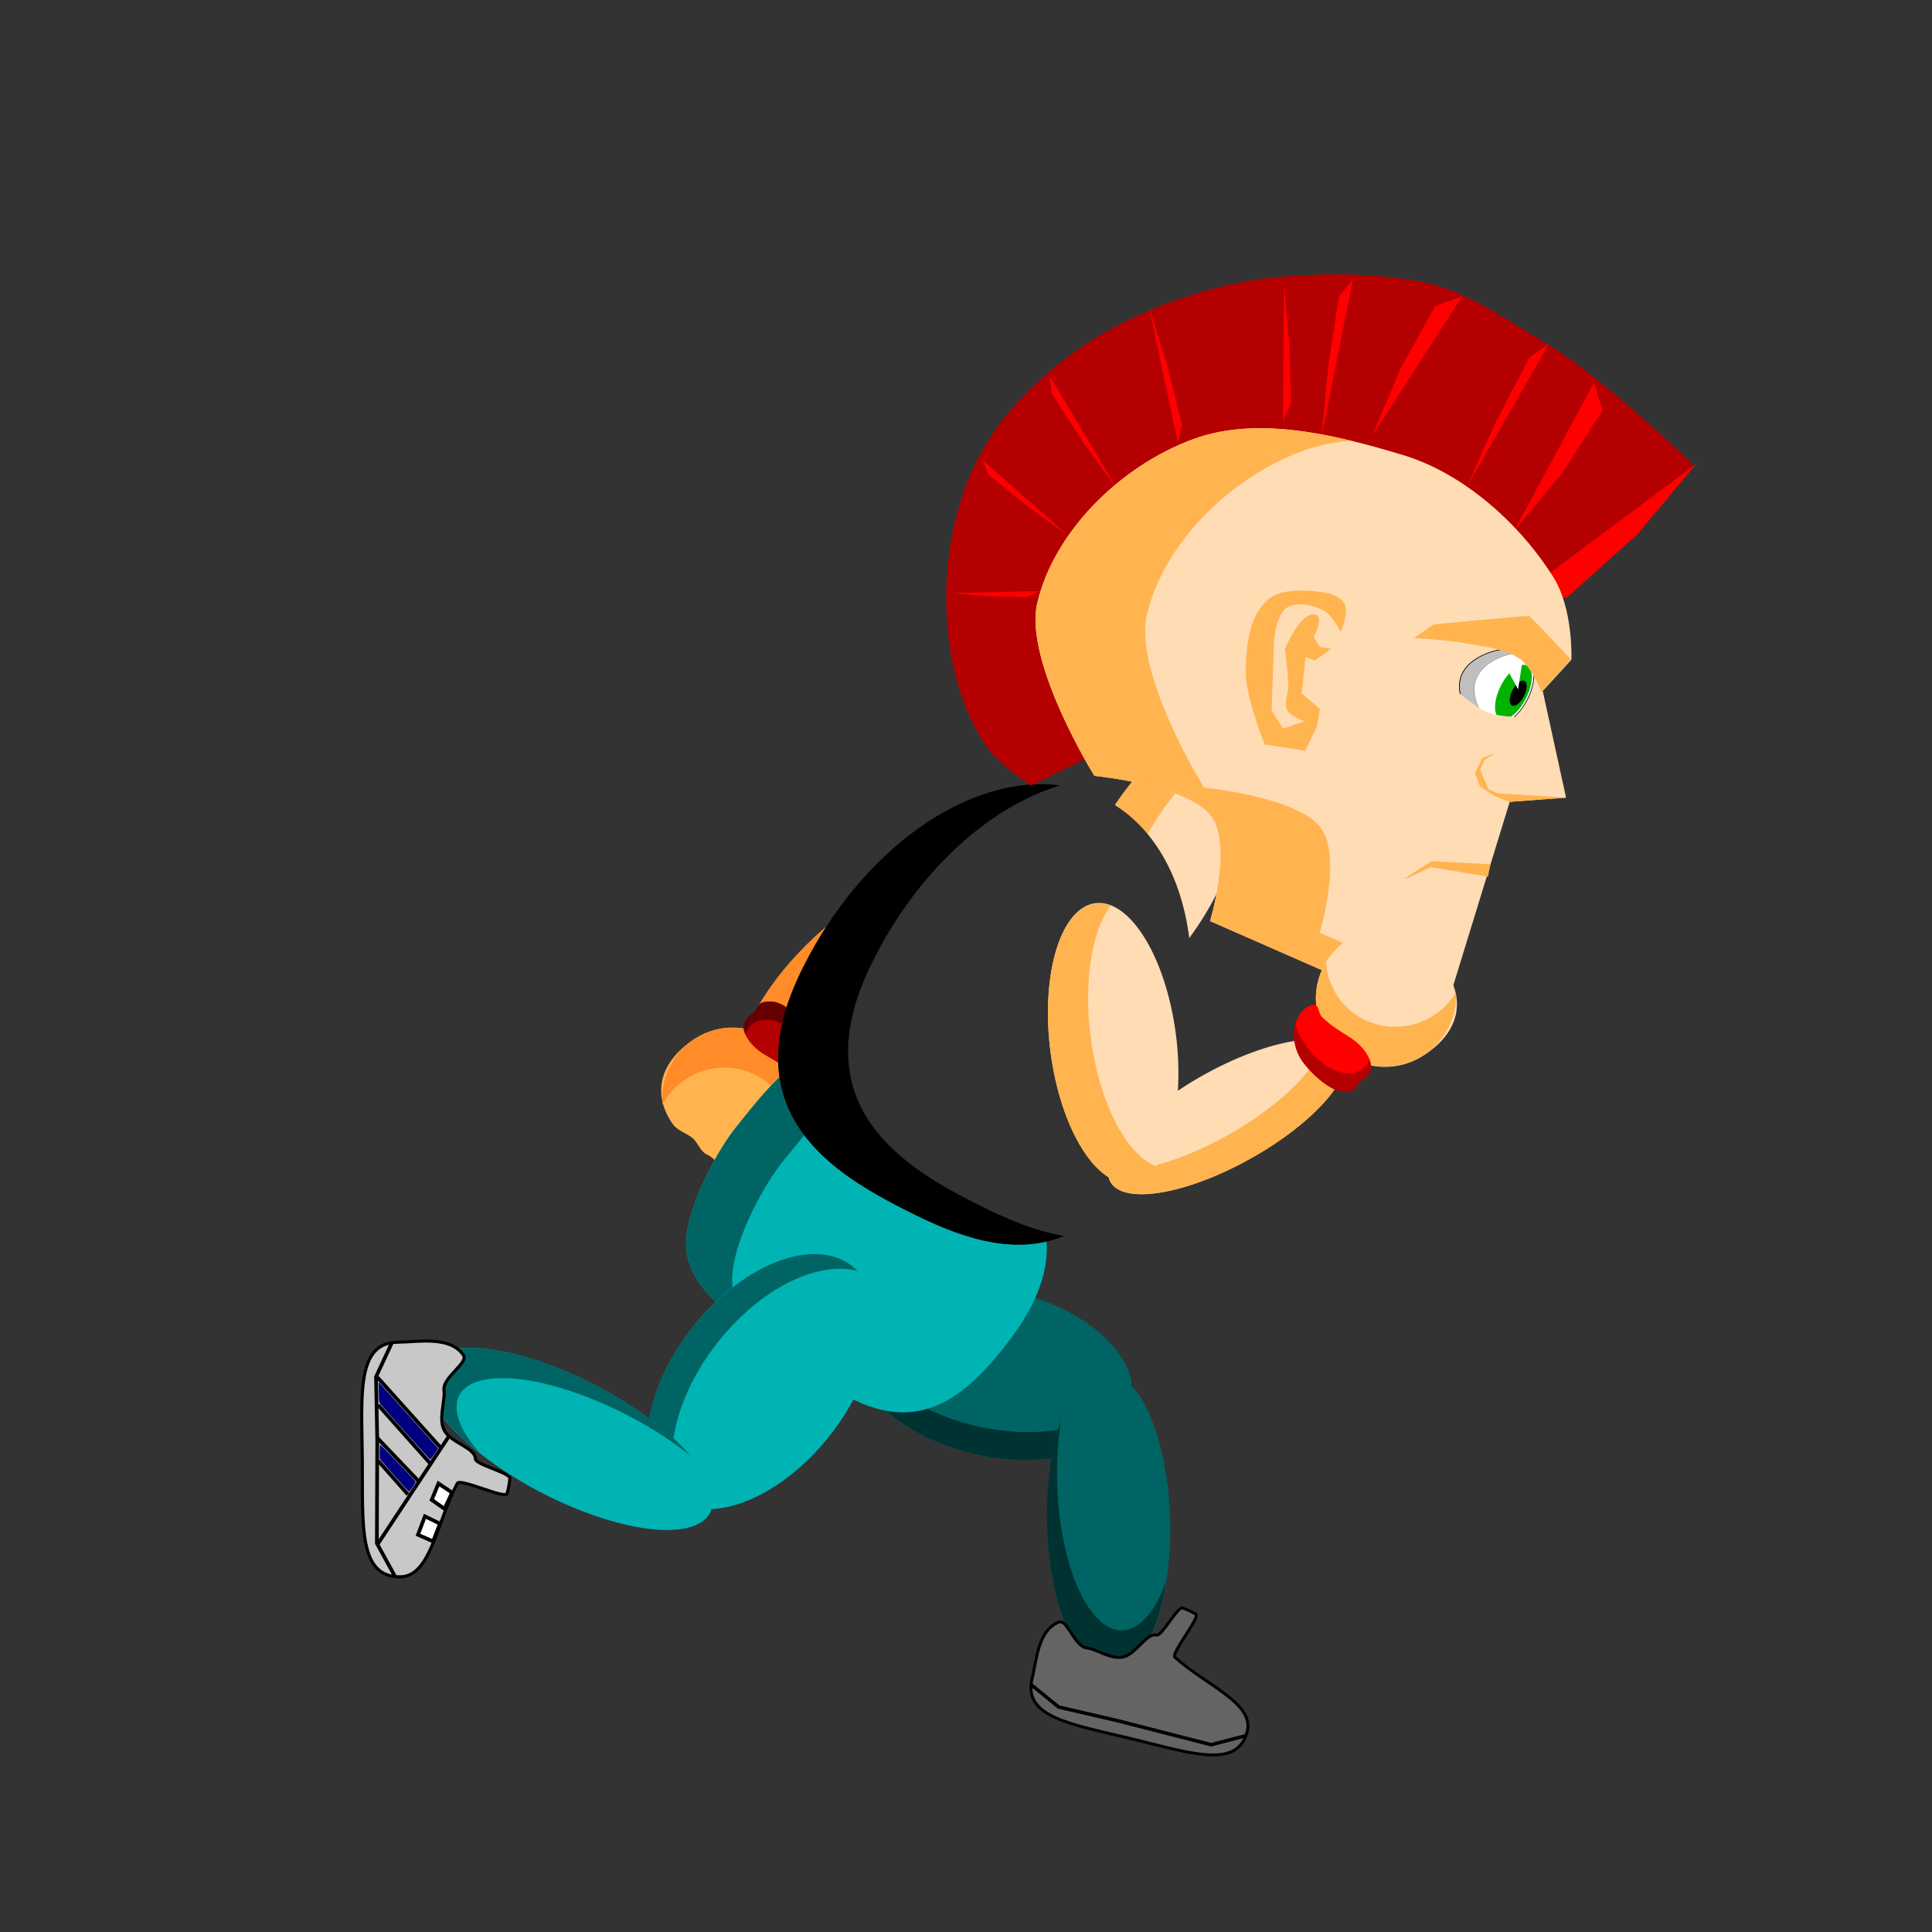 <?xml version="1.0" encoding="UTF-8" standalone="no"?>
<!-- Created with Inkscape (http://www.inkscape.org/) -->

<svg
   xmlns:dc="http://purl.org/dc/elements/1.1/"
   xmlns:cc="http://creativecommons.org/ns#"
   xmlns:rdf="http://www.w3.org/1999/02/22-rdf-syntax-ns#"
   xmlns:svg="http://www.w3.org/2000/svg"
   xmlns="http://www.w3.org/2000/svg"
   xmlns:sodipodi="http://sodipodi.sourceforge.net/DTD/sodipodi-0.dtd"
   xmlns:inkscape="http://www.inkscape.org/namespaces/inkscape"
   width="96"
   height="96"
   id="svg2985"
   version="1.1"
   inkscape:version="0.48.5 r10040"
   sodipodi:docname="run4.svg"
   inkscape:export-filename="C:\Users\Aezur\Pictures\My Game Art\Punk_Run\run2.png"
   inkscape:export-xdpi="90"
   inkscape:export-ydpi="90">
  <rect width="100%" height="100%" fill="#333333" stroke="none"/>
  <defs
     id="defs2987">
    <linearGradient
       id="linearGradient4111">
      <stop
         style="stop-color:#ffdcdc;stop-opacity:1;"
         offset="0"
         id="stop4113" />
      <stop
         style="stop-color:#ffb4b4;stop-opacity:1;"
         offset="1"
         id="stop4115" />
    </linearGradient>
    <linearGradient
       id="linearGradient3929">
      <stop
         style="stop-color:#00ff00;stop-opacity:1;"
         offset="0"
         id="stop3931" />
      <stop
         style="stop-color:#00a000;stop-opacity:1;"
         offset="1"
         id="stop3933" />
    </linearGradient>
    <linearGradient
       id="linearGradient3813">
      <stop
         style="stop-color:#ffc8c8;stop-opacity:1;"
         offset="0"
         id="stop3815" />
      <stop
         style="stop-color:#ffc896;stop-opacity:1;"
         offset="1"
         id="stop3817" />
    </linearGradient>
    <linearGradient
       id="linearGradient3803">
      <stop
         style="stop-color:#323232;stop-opacity:1;"
         offset="0"
         id="stop3805" />
      <stop
         style="stop-color:#dcdcdc;stop-opacity:1;"
         offset="1"
         id="stop3807" />
    </linearGradient>
    <linearGradient
       id="linearGradient3767">
      <stop
         style="stop-color:#ff9696;stop-opacity:1;"
         offset="0"
         id="stop3769" />
      <stop
         style="stop-color:#ffc896;stop-opacity:1;"
         offset="1"
         id="stop3771" />
    </linearGradient>
  </defs>
  <sodipodi:namedview
     id="base"
     pagecolor="#ffffff"
     bordercolor="#666666"
     borderopacity="1.0"
     inkscape:pageopacity="0.0"
     inkscape:pageshadow="2"
     inkscape:zoom="5.8920603"
     inkscape:cx="64.890325"
     inkscape:cy="40.616354"
     inkscape:current-layer="layer4"
     inkscape:document-units="px"
     showgrid="false"
     inkscape:window-width="1024"
     inkscape:window-height="716"
     inkscape:window-x="-8"
     inkscape:window-y="-8"
     inkscape:window-maximized="1" />
  <g
     inkscape:groupmode="layer"
     id="layer14"
     inkscape:label="L.L. Arm"
     transform="translate(0,-504)">
    <g
       style="display:inline"
       id="g4384-6"
       transform="matrix(0.146,0.08,-0.077,0.138,50.272,522.212)"
       inkscape:transform-center-x="2.1695731"
       inkscape:transform-center-y="2.9979242">
      <g
         transform="matrix(0.922,-0.054,-0.048,1.155,13.653,-36.547)"
         id="g4386-2">
        <path
           sodipodi:type="arc"
           style="fill:#ffb450;fill-opacity:1;fill-rule:nonzero;stroke:none"
           id="path4388-4"
           sodipodi:cx="96"
           sodipodi:cy="217.5"
           sodipodi:rx="8.909091"
           sodipodi:ry="20.879433"
           d="m 104.909,217.5 a 8.909,20.879 0 1 1 -17.818,0 8.909,20.879 0 1 1 17.818,0 z"
           transform="matrix(1.523,0.387,-0.377,1.486,-22.683,-156.207)" />
        <path
           style="fill:#ff8c28;fill-opacity:1;fill-rule:nonzero;stroke:none"
           d="m 49.342,173.23 c -7.494,-1.902 -17.094,10.442 -21.442,27.572 -4.348,17.13 -1.797,32.559 5.697,34.461 2.033,0.516 4.221,-0.009 6.417,-1.402 -5.064,-4.848 -6.35,-18.171 -2.657,-32.722 3.168,-12.482 9.126,-22.431 15.025,-26.17 -0.898,-0.859 -1.912,-1.453 -3.041,-1.739 z"
           id="path4390-5"
           inkscape:connector-curvature="0" />
      </g>
    </g>
  </g>
  <g
     inkscape:groupmode="layer"
     id="layer13"
     inkscape:label="L.U. Arm"
     transform="translate(0,-504)">
    <g
       style="display:inline"
       transform="matrix(-0.06,0.211,-0.197,-0.056,103.011,550.149)"
       id="g4367-4"
       inkscape:transform-center-x="4.1096323"
       inkscape:transform-center-y="-1.6825107">
      <g
         id="g4369-6"
         transform="matrix(0.91,0,0,0.944,3.026,9.749)">
        <g
           id="g3139">
          <g
             id="g3143"
             transform="translate(37.197,49.351)">
            <path
               transform="matrix(1.523,0.387,-0.377,1.486,-22.683,-156.207)"
               d="m 104.909,217.5 c 0,11.531 -3.989,20.879 -8.909,20.879 -4.92,0 -8.909,-9.348 -8.909,-20.879 0,-11.531 3.989,-20.879 8.909,-20.879 4.92,0 8.909,9.348 8.909,20.879 z"
               sodipodi:ry="20.879433"
               sodipodi:rx="8.909091"
               sodipodi:cy="217.5"
               sodipodi:cx="96"
               id="path4371-0"
               style="fill:#ffb450;fill-opacity:1;fill-rule:nonzero;stroke:none"
               sodipodi:type="arc" />
            <path
               inkscape:connector-curvature="0"
               id="path4373-3"
               d="m 49.342,173.23 c -7.494,-1.902 -17.094,10.442 -21.442,27.572 -4.348,17.13 -1.797,32.559 5.697,34.461 2.033,0.516 4.221,-0.009 6.417,-1.402 -5.064,-4.848 -6.35,-18.171 -2.657,-32.722 3.168,-12.482 9.126,-22.431 15.025,-26.17 -0.898,-0.859 -1.912,-1.453 -3.041,-1.739 z"
               style="fill:#ff8c28;fill-opacity:1;fill-rule:nonzero;stroke:none" />
          </g>
        </g>
      </g>
    </g>
  </g>
  <g
     inkscape:groupmode="layer"
     id="layer2"
     inkscape:label="Neck"
     transform="translate(0,-504)">
    <g
       style="display:inline"
       id="g4348"
       transform="matrix(0.248,-0.077,0.072,0.231,38.87,499.916)">
      <g
         transform="matrix(0.79,0.483,-0.437,0.82,70.895,21.107)"
         id="g4344"
         inkscape:transform-center-y="8.6010613"
         inkscape:transform-center-x="4.9063018">
        <path
           sodipodi:type="arc"
           style="fill:#ffdcb4;fill-opacity:1;fill-rule:nonzero;stroke:none"
           id="path4341"
           sodipodi:cx="96"
           sodipodi:cy="217.5"
           sodipodi:rx="8.909091"
           sodipodi:ry="20.879433"
           d="m 104.909,217.5 c 0,11.531 -3.989,20.879 -8.909,20.879 -4.92,0 -8.909,-9.348 -8.909,-20.879 0,-11.531 3.989,-20.879 8.909,-20.879 4.92,0 8.909,9.348 8.909,20.879 z"
           transform="matrix(1.523,0.387,-0.377,1.486,-22.683,-156.207)" />
        <path
           style="fill:#ffb450;fill-opacity:1;fill-rule:nonzero;stroke:none"
           d="m 49.342,173.23 c -7.494,-1.902 -17.094,10.442 -21.442,27.572 -4.348,17.13 -1.797,32.559 5.697,34.461 2.033,0.516 4.221,-0.009 6.417,-1.402 -5.064,-4.848 -6.35,-18.171 -2.657,-32.722 3.168,-12.482 9.126,-22.431 15.025,-26.17 -0.898,-0.859 -1.912,-1.453 -3.041,-1.739 z"
           id="path4337"
           inkscape:connector-curvature="0" />
      </g>
    </g>
  </g>
  <g
     inkscape:groupmode="layer"
     id="layer11"
     inkscape:label="L. Thigh"
     transform="translate(0,-504)">
    <g
       style="display:inline"
       id="g4497-1"
       transform="matrix(0.079,-0.142,0.142,0.079,-18.048,577.984)"
       inkscape:transform-center-x="-3.7609321"
       inkscape:transform-center-y="1.733419">
      <path
         transform="matrix(0.175,0.768,-1.135,0.118,613.044,144.632)"
         d="m 259.508,366.655 a 54.447,22.627 0 1 1 -108.894,0 54.447,22.627 0 1 1 108.894,0 z"
         sodipodi:ry="22.627417"
         sodipodi:rx="54.447224"
         sodipodi:cy="366.65475"
         sodipodi:cx="205.06096"
         id="path4471-2"
         style="fill:#006464;fill-opacity:1;fill-rule:evenodd;stroke:none"
         sodipodi:type="arc" />
      <path
         inkscape:connector-curvature="0"
         id="path4492-6"
         d="m 222.624,303.806 c -13.724,2.044 -20.642,21.69 -15.469,44.406 5.259,23.094 21.006,40.604 35.188,39.125 3.198,-0.334 6.041,-1.591 8.469,-3.625 -0.228,0.034 -0.456,0.07 -0.688,0.094 -14.181,1.479 -29.928,-16.031 -35.188,-39.125 -4.078,-17.908 -0.672,-33.902 7.688,-40.875 z"
         style="fill:#003232;fill-opacity:1;fill-rule:evenodd;stroke:none" />
    </g>
  </g>
  <g
     inkscape:groupmode="layer"
     id="layer12"
     inkscape:label="L. Calf"
     style="display:inline"
     transform="translate(0,-504)">
    <g
       style="display:inline"
       id="g4497-2-0"
       transform="matrix(-0.102,-0.237,-0.079,0.02,102.861,620.562)"
       inkscape:transform-center-y="5.074034"
       inkscape:transform-center-x="-0.45479369">
      <g
         id="g5243"
         transform="matrix(1.003,-1.68,0.088,0.851,-62.149,441.415)"
         inkscape:transform-center-x="27.204937"
         inkscape:transform-center-y="19.180234">
        <g
           inkscape:transform-center-x="-9"
           id="g5229">
          <path
             transform="matrix(0.175,0.768,-1.135,0.118,613.044,144.632)"
             d="m 259.508,366.655 a 54.447,22.627 0 1 1 -108.894,0 54.447,22.627 0 1 1 108.894,0 z"
             sodipodi:ry="22.627417"
             sodipodi:rx="54.447224"
             sodipodi:cy="366.65475"
             sodipodi:cx="205.06096"
             id="path4471-7-4"
             style="fill:#006464;fill-opacity:1;fill-rule:evenodd;stroke:none"
             sodipodi:type="arc" />
        </g>
        <path
           style="fill:#003232;fill-opacity:1;fill-rule:evenodd;stroke:none"
           d="m 222.624,303.806 c -13.724,2.044 -20.642,21.69 -15.469,44.406 5.259,23.094 21.006,40.604 35.188,39.125 3.198,-0.334 6.041,-1.591 8.469,-3.625 -0.228,0.034 -0.456,0.07 -0.688,0.094 -14.181,1.479 -29.928,-16.031 -35.188,-39.125 -4.078,-17.908 -0.672,-33.902 7.688,-40.875 z"
           id="path4492-7-9"
           inkscape:connector-curvature="0" />
      </g>
    </g>
  </g>
  <g
     inkscape:groupmode="layer"
     id="layer16"
     inkscape:label="L. Foot"
     transform="translate(0,-504)">
    <g
       style="display:inline"
       transform="matrix(0.171,-0.03,0.03,0.171,30.064,523.696)"
       id="g4541-2"
       inkscape:transform-center-y="1.5402242"
       inkscape:transform-center-x="-2.2303183">
      <g
         id="g5251"
         inkscape:transform-center-x="-4.6512467"
         inkscape:transform-center-y="19.419459"
         transform="matrix(0.916,0.4,-0.4,0.916,154.552,-2.155)">
        <g
           id="g5248">
          <path
             sodipodi:nodetypes="sssssssssss"
             inkscape:connector-curvature="0"
             id="path4502-4"
             d="m 127.994,391.903 c 0,11.377 -14.194,9.945 -31.703,9.945 -17.509,0 -31.703,1.432 -31.703,-9.945 0,-5.44 -1.67,-13.94 3.632,-17.622 2.11,-1.465 5.949,5.742 9.466,5.326 3.059,-0.362 8.004,1.818 11.159,-0.165 3.165,-1.989 4.54,-8.14 7.447,-8.14 1.573,0 3.87,-9.426 5.382,-9.282 1.4,0.133 2.764,0.405 4.086,0.797 1.604,0.476 -4.352,12.628 -2.878,13.424 10.608,5.729 25.113,7.4 25.113,15.66 z"
             style="fill:#646464;fill-opacity:1;fill-rule:evenodd;stroke:#000000;stroke-width:0.836px;stroke-linecap:butt;stroke-linejoin:miter;stroke-opacity:1" />
        </g>
        <path
           style="fill:none;stroke:#000000;stroke-width:0.995px;stroke-linecap:butt;stroke-linejoin:miter;stroke-opacity:1"
           d="m 64.612,393.525 9.278,4.419 17.33,-0.177 27.659,0.354 8.578,-4.596 -0.175,0.354"
           id="path4505-5"
           inkscape:connector-curvature="0" />
      </g>
    </g>
    <g
       style="display:inline"
       id="g4450-8"
       transform="matrix(-0.142,0.097,-0.097,-0.142,93.054,576.864)"
       inkscape:transform-center-x="2.6451236"
       inkscape:transform-center-y="2.2717549">
      <g
         transform="translate(17,-22.5)"
         id="g4407-8" />
      <g
         id="g3149"
         transform="translate(23.869,50.923)">
        <path
           transform="matrix(1.341,0,0,1.418,-45.887,-115.878)"
           style="fill:#ffb450;fill-opacity:1;fill-rule:evenodd;stroke:none;display:inline"
           d="m 188.318,241.443 c 0,7.713 -5.541,11.721 -13.84,11.721 -8.299,0 -15.026,-6.253 -15.026,-13.965 0,-7.713 6.727,-13.965 15.026,-13.965 2.733,0 7.095,0.07 9.202,1.653 1.63,1.224 1.171,3.754 2.224,5.338 0.852,1.282 0.162,3.142 0.605,4.507 0.578,1.782 1.808,2.894 1.808,4.711 z"
           id="path4397-1"
           inkscape:connector-curvature="0"
           sodipodi:nodetypes="ssssssss" />
        <path
           inkscape:connector-curvature="0"
           id="path4399-2"
           d="m 161.874,228.163 c -6.466,3.296 -10.906,9.942 -10.906,17.594 0,10.935 9.026,19.781 20.156,19.781 7.652,0 14.306,-4.172 17.719,-10.344 -2.766,1.403 -5.891,2.219 -9.219,2.219 -11.13,0 -20.156,-8.878 -20.156,-19.812 0,-3.417 0.855,-6.632 2.406,-9.438 z"
           style="fill:#ff8c28;fill-opacity:1;fill-rule:evenodd;stroke:none;display:inline"
           transform="translate(17,-22.5)" />
        <g
           id="g4446-1"
           transform="translate(-51.914,-21.445)">
          <path
             sodipodi:nodetypes="csssaaac"
             inkscape:connector-curvature="0"
             id="path4412-4"
             d="m 225.5,249.748 c 1.715,3.785 2.631,11.375 -3.375,11.375 -3.299,0 -3.118,2.602 -7.016,-0.154 C 211.911,258.708 210,250.452 210,246.998 c 0,-7.663 6.397,-13.369 11.375,-11.375 1.274,0.51 -0.181,2.771 0.096,4.115 0.725,3.523 2.545,6.734 4.029,10.01 z"
             style="fill:#b40000;fill-opacity:1;fill-rule:evenodd;stroke:none" />
          <path
             inkscape:connector-curvature="0"
             id="path4427-9"
             d="M 213.781,237.719 C 211.576,239.855 210,243.187 210,247 c 0,3.454 1.895,11.708 5.094,13.969 3.898,2.756 3.732,0.156 7.031,0.156 2.774,0 4.045,-1.634 4.469,-3.75 -1.145,0.787 -2.398,1.25 -3.719,1.25 -5.316,0 -9.625,-7.052 -9.625,-15.75 0,-1.808 0.189,-3.539 0.531,-5.156 z"
             style="fill:#640000;fill-opacity:1;fill-rule:evenodd;stroke:none" />
        </g>
      </g>
    </g>
  </g>
  <g
     inkscape:groupmode="layer"
     id="layer7"
     inkscape:label="Pelvis"
     style="display:inline"
     transform="translate(0,-504)">
    <g
       style="display:inline"
       id="g4467"
       transform="matrix(0.162,0.132,-0.16,0.196,79.44,488.215)"
       inkscape:transform-center-y="1.7987293"
       inkscape:transform-center-x="1.915874">
      <path
         sodipodi:nodetypes="ssssass"
         inkscape:connector-curvature="0"
         id="path4459"
         d="m 140.84,328.448 c 0,15.526 -5.528,26.539 -32.908,26.539 -16.051,0 -30.748,3.931 -39.809,-2.776 -6.395,-4.734 -9.767,-18.911 -9.767,-25.335 0,-6.112 -0.764,-17.674 5.038,-22.921 11.085,-10.026 27.936,-5.191 44.538,-5.191 27.38,0 32.908,14.159 32.908,29.684 z"
         style="fill:#00b4b4;fill-opacity:1;fill-rule:evenodd;stroke:none" />
      <path
         inkscape:connector-curvature="0"
         id="path4462"
         d="m 83.607,297.604 c -7.674,0.045 -14.676,1.331 -20.219,6.344 -5.802,5.247 -5.031,16.826 -5.031,22.938 0,6.424 3.386,20.578 9.781,25.312 6.325,4.682 15.42,4.199 25.781,3.469 -4.614,-0.32 -8.685,-1.359 -12,-3.812 -6.395,-4.734 -9.781,-18.92 -9.781,-25.344 0,-6.112 -0.739,-17.659 5.062,-22.906 3.706,-3.352 8.042,-5.047 12.812,-5.812 -2.173,-0.124 -4.32,-0.2 -6.406,-0.188 z"
         style="fill:#006464;fill-opacity:1;fill-rule:evenodd;stroke:none" />
    </g>
  </g>
  <g
     inkscape:groupmode="layer"
     id="layer3"
     inkscape:label="Torso"
     style="display:inline"
     transform="translate(0,-504)">
    <g
       style="display:inline"
       id="g4362"
       inkscape:transform-center-y="2.7427471"
       transform="matrix(0.161,0.128,-0.128,0.161,49.92,472.216)"
       inkscape:transform-center-x="2.358819">
      <g
         id="g3127"
         transform="matrix(0.976,-0.218,0.218,0.976,120.649,114.162)">
        <path
           style="fill:#323232;fill-opacity:1;fill-rule:evenodd;stroke:none"
           d="m 126.916,234.072 c 0,38.467 -26.019,40.932 -45.248,40.659 -19.229,-0.273 -48.797,-2.192 -48.797,-40.659 0,-38.467 21.053,-69.65 47.023,-69.65 25.97,0 47.023,31.183 47.023,69.65 z"
           id="path4354"
           inkscape:connector-curvature="0"
           sodipodi:nodetypes="szsss" />
        <path
           style="fill:#000000;fill-opacity:1;fill-rule:evenodd;stroke:none"
           d="m 69.527,166.137 c -20.972,7.004 -36.656,34.757 -36.656,67.938 0,38.467 29.583,40.383 48.813,40.656 12.139,0.172 26.985,-0.746 36.281,-11.125 -7.127,2.139 -14.887,2.379 -21.781,2.281 -19.229,-0.273 -48.813,-2.19 -48.813,-40.656 0,-24.931 8.863,-46.788 22.156,-59.094 z"
           id="path4357"
           inkscape:connector-curvature="0" />
      </g>
    </g>
  </g>
  <g
     inkscape:groupmode="layer"
     id="layer5"
     inkscape:label="R.L. Arm"
     transform="translate(0,-504)">
    <g
       style="display:inline"
       id="g4384"
       transform="matrix(-0.13,-0.135,0.128,-0.122,41.222,589.222)"
       inkscape:transform-center-x="-3.7788795"
       inkscape:transform-center-y="-2.3118752">
      <g
         transform="matrix(0.922,-0.054,-0.048,1.155,13.653,-36.547)"
         id="g4386">
        <path
           sodipodi:type="arc"
           style="fill:#ffdcb4;fill-opacity:1;fill-rule:nonzero;stroke:none"
           id="path4388"
           sodipodi:cx="96"
           sodipodi:cy="217.5"
           sodipodi:rx="8.909091"
           sodipodi:ry="20.879433"
           d="m 104.909,217.5 a 8.909,20.879 0 1 1 -17.818,0 8.909,20.879 0 1 1 17.818,0 z"
           transform="matrix(1.523,0.387,-0.377,1.486,-22.683,-156.207)" />
        <path
           style="fill:#ffb450;fill-opacity:1;fill-rule:nonzero;stroke:none"
           d="m 49.342,173.23 c -7.494,-1.902 -17.094,10.442 -21.442,27.572 -4.348,17.13 -1.797,32.559 5.697,34.461 2.033,0.516 4.221,-0.009 6.417,-1.402 -5.064,-4.848 -6.35,-18.171 -2.657,-32.722 3.168,-12.482 9.126,-22.431 15.025,-26.17 -0.898,-0.859 -1.912,-1.453 -3.041,-1.739 z"
           id="path4390"
           inkscape:connector-curvature="0" />
      </g>
    </g>
  </g>
  <g
     inkscape:groupmode="layer"
     id="layer8"
     inkscape:label="R. Thigh"
     transform="translate(0,-504)"
     style="display:inline">
    <g
       style="display:inline"
       id="g4497"
       transform="matrix(0.098,0.139,-0.139,0.098,63.023,506.437)"
       inkscape:transform-center-x="3.309422"
       inkscape:transform-center-y="3.6154641">
      <path
         transform="matrix(0.175,0.768,-1.135,0.118,613.044,144.632)"
         d="m 259.508,366.655 c 0,12.497 -24.377,22.627 -54.447,22.627 -30.07,0 -54.447,-10.131 -54.447,-22.627 0,-12.497 24.377,-22.627 54.447,-22.627 30.07,0 54.447,10.131 54.447,22.627 z"
         sodipodi:ry="22.627417"
         sodipodi:rx="54.447224"
         sodipodi:cy="366.65475"
         sodipodi:cx="205.06096"
         id="path4471"
         style="fill:#00b4b4;fill-opacity:1;fill-rule:evenodd;stroke:none"
         sodipodi:type="arc" />
      <path
         inkscape:connector-curvature="0"
         id="path4492"
         d="m 222.624,303.806 c -13.724,2.044 -20.642,21.69 -15.469,44.406 5.259,23.094 21.006,40.604 35.188,39.125 3.198,-0.334 6.041,-1.591 8.469,-3.625 -0.228,0.034 -0.456,0.07 -0.688,0.094 -14.181,1.479 -29.928,-16.031 -35.188,-39.125 -4.078,-17.908 -0.672,-33.902 7.688,-40.875 z"
         style="fill:#006464;fill-opacity:1;fill-rule:evenodd;stroke:none" />
    </g>
  </g>
  <g
     inkscape:groupmode="layer"
     id="layer10"
     inkscape:label="R. Calf"
     transform="translate(0,-504)">
    <g
       inkscape:transform-center-y="-4.936658"
       inkscape:transform-center-x="-30.350535"
       transform="matrix(0.861,0.156,-0.079,1.221,160.599,-20.32)"
       id="g4569">
      <g
         id="g4571"
         transform="matrix(0.456,0.436,-0.39,0.509,149.365,97.181)" />
    </g>
    <g
       style="display:inline"
       id="g4497-2"
       transform="matrix(0.118,0.283,0.065,-0.027,-28.855,511.054)"
       inkscape:transform-center-y="-2.0455002"
       inkscape:transform-center-x="5.0359931">
      <g
         id="g4771"
         transform="matrix(0.791,2.081,-0.108,0.979,118.712,-426.178)"
         inkscape:transform-center-x="9.7794977"
         inkscape:transform-center-y="38.591984">
        <path
           sodipodi:type="arc"
           style="fill:#00b4b4;fill-opacity:1;fill-rule:evenodd;stroke:none"
           id="path4471-7"
           sodipodi:cx="205.06096"
           sodipodi:cy="366.65475"
           sodipodi:rx="54.447224"
           sodipodi:ry="22.627417"
           d="m 259.508,366.655 c 0,12.497 -24.377,22.627 -54.447,22.627 -30.07,0 -54.447,-10.131 -54.447,-22.627 0,-12.497 24.377,-22.627 54.447,-22.627 30.07,0 54.447,10.131 54.447,22.627 z"
           transform="matrix(0.175,0.768,-1.135,0.118,613.044,144.632)" />
        <path
           style="fill:#006464;fill-opacity:1;fill-rule:evenodd;stroke:none"
           d="m 222.624,303.806 c -13.724,2.044 -20.642,21.69 -15.469,44.406 5.259,23.094 21.006,40.604 35.188,39.125 3.198,-0.334 6.041,-1.591 8.469,-3.625 -0.228,0.034 -0.456,0.07 -0.688,0.094 -14.181,1.479 -29.928,-16.031 -35.188,-39.125 -4.078,-17.908 -0.672,-33.902 7.688,-40.875 z"
           id="path4492-7"
           inkscape:connector-curvature="0" />
      </g>
    </g>
  </g>
  <g
     inkscape:groupmode="layer"
     id="layer9"
     inkscape:label="R. Foot"
     transform="translate(0,-504)">
    <g
       style="display:inline"
       id="g5276"
       transform="matrix(-0.017,0.183,-0.183,-0.017,100.929,514.715)"
       inkscape:transform-center-x="-0.47389781"
       inkscape:transform-center-y="2.9930484">
      <g
         inkscape:transform-center-y="4.1100736"
         inkscape:transform-center-x="-15.090521"
         transform="matrix(0.453,0.892,-0.892,0.453,615.005,216.508)"
         id="g4507">
        <g
           inkscape:transform-center-x="18.384776"
           transform="matrix(0.36,-0.933,0.933,0.36,-337.747,248.844)"
           id="g4541">
          <path
             sodipodi:nodetypes="sssssssssss"
             inkscape:connector-curvature="0"
             id="path4502"
             d="m 127.994,391.903 c 0,11.377 -14.194,9.945 -31.703,9.945 -17.509,0 -31.703,1.432 -31.703,-9.945 0,-5.44 -1.67,-13.94 3.632,-17.622 2.11,-1.465 5.949,5.742 9.466,5.326 3.059,-0.362 8.004,1.818 11.159,-0.165 3.165,-1.989 4.54,-8.14 7.447,-8.14 1.573,0 3.87,-9.426 5.382,-9.282 1.4,0.133 2.764,0.405 4.086,0.797 1.604,0.476 -4.352,12.628 -2.878,13.424 10.608,5.729 25.113,7.4 25.113,15.66 z"
             style="fill:#c8c8c8;fill-opacity:1;fill-rule:evenodd;stroke:#000000;stroke-width:0.836px;stroke-linecap:butt;stroke-linejoin:miter;stroke-opacity:1" />
          <path
             inkscape:connector-curvature="0"
             id="path4505"
             d="m 64.612,393.525 9.278,4.419 17.33,-0.177 27.659,0.354 8.578,-4.596 -0.175,0.354"
             style="fill:none;stroke:#000000;stroke-width:0.995px;stroke-linecap:butt;stroke-linejoin:miter;stroke-opacity:1" />
        </g>
      </g>
      <path
         inkscape:connector-curvature="0"
         id="path5256"
         d="m 368.226,395.469 30.759,16.44 0,0.177"
         style="fill:none;stroke:#000000;stroke-width:1px;stroke-linecap:butt;stroke-linejoin:miter;stroke-opacity:1" />
      <path
         inkscape:connector-curvature="0"
         id="path5258"
         d="m 371.408,397.414 -17.324,18.738"
         style="fill:none;stroke:#000000;stroke-width:1px;stroke-linecap:butt;stroke-linejoin:miter;stroke-opacity:1" />
      <path
         inkscape:connector-curvature="0"
         id="path5260"
         d="m 376.181,399.535 -14.672,15.733"
         style="fill:none;stroke:#000000;stroke-width:1px;stroke-linecap:butt;stroke-linejoin:miter;stroke-opacity:1" />
      <path
         sodipodi:nodetypes="cc"
         inkscape:connector-curvature="0"
         id="path5262"
         d="m 380.954,402.54 -10.607,12.198"
         style="fill:#000080;stroke:#000000;stroke-width:1px;stroke-linecap:butt;stroke-linejoin:miter;stroke-opacity:1" />
      <path
         sodipodi:nodetypes="cc"
         inkscape:connector-curvature="0"
         id="path5264"
         d="m 384.843,405.015 -8.309,8.839"
         style="fill:none;stroke:#000000;stroke-width:1px;stroke-linecap:butt;stroke-linejoin:miter;stroke-opacity:1" />
      <path
         inkscape:connector-curvature="0"
         id="path5266"
         d="m 356.141,414.822 c 0.496,-0.523 3.869,-4.172 7.495,-8.11 3.626,-3.938 6.928,-7.506 7.338,-7.929 l 0.746,-0.769 1.612,0.858 c 0.886,0.472 1.613,0.913 1.615,0.981 0.003,0.125 -12.396,13.498 -13.581,14.646 -0.634,0.615 -0.69,0.632 -2.856,0.854 -1.215,0.125 -2.448,0.27 -2.74,0.323 -0.523,0.096 -0.518,0.084 0.372,-0.854 l 0,0 z"
         style="fill:#000080;fill-opacity:1;fill-rule:nonzero;stroke:none" />
      <path
         inkscape:connector-curvature="0"
         id="path5268"
         d="m 372.121,413.721 c 0,-0.089 8.057,-9.437 8.841,-10.257 0.308,-0.323 0.353,-0.311 1.748,0.432 0.787,0.42 1.432,0.809 1.432,0.866 0,0.148 -7.875,8.521 -8.16,8.676 -0.293,0.16 -3.861,0.421 -3.861,0.283 z"
         style="fill:#000080;fill-opacity:1;fill-rule:nonzero;stroke:none" />
      <path
         inkscape:connector-curvature="0"
         id="path5270"
         d="m 383.252,393.171 -2.121,3.889 4.596,1.414 2.121,-3.712 z"
         style="fill:none;stroke:#000000;stroke-width:1px;stroke-linecap:butt;stroke-linejoin:miter;stroke-opacity:1" />
      <path
         inkscape:connector-curvature="0"
         id="path5272"
         d="m 391.914,395.646 -1.591,4.243 5.127,1.414 1.414,-4.243 z"
         style="fill:#ffffff;stroke:#000000;stroke-width:1px;stroke-linecap:butt;stroke-linejoin:miter;stroke-opacity:1" />
      <path
         inkscape:connector-curvature="0"
         id="path5274"
         d="m 383.886,397.303 c -0.778,-0.244 -1.519,-0.479 -1.648,-0.521 -0.204,-0.068 0.154,-0.865 1.28,-2.85 0.065,-0.115 3.362,1.168 3.316,1.29 -0.155,0.413 -1.367,2.538 -1.445,2.532 -0.049,-0.004 -0.725,-0.207 -1.503,-0.451 z"
         style="fill:#ffffff;fill-opacity:1;fill-rule:nonzero;stroke:none" />
    </g>
  </g>
  <g
     inkscape:groupmode="layer"
     id="layer6"
     inkscape:label="R. Hand"
     transform="translate(0,-504)" />
  <g
     inkscape:groupmode="layer"
     id="layer15"
     inkscape:label="L. Hand"
     transform="translate(0,-504)" />
  <g
     id="layer1"
     inkscape:label="Head"
     inkscape:groupmode="layer"
     style="display:inline"
     transform="translate(0,-504)">
    <g
       id="g4199"
       inkscape:transform-center-y="-5.5957628"
       transform="matrix(0.243,0.096,-0.105,0.218,51.196,504.338)"
       inkscape:transform-center-x="-5.6313806"
       inkscape:export-filename="C:\Users\Aezur\Pictures\My Game Art\head.png"
       inkscape:export-xdpi="90"
       inkscape:export-ydpi="90">
      <g
         id="g4304"
         transform="matrix(0.33,0,0,0.33,-38.458,-21.27)">
        <g
           style="fill:#b40000;fill-opacity:1"
           transform="translate(-32,-636)"
           id="g4242">
          <path
             style="fill:#b40000;fill-opacity:1;stroke:none"
             d="m 573.938,923.292 34.648,-109.071 c 0,0 -70.128,-30.557 -107.48,-36.77 -26.506,-4.408 -54.349,-12.688 -80.61,-7 -27.835,6.029 -56.421,18.602 -80.782,33.355 -25.569,15.485 -50.394,39.789 -67.711,64.154 -15.286,21.507 -26.819,47.474 -32.527,70.711 -5.708,23.236 -6.322,45.506 -2.828,67.882 4.648,29.765 15.468,59.108 31.113,84.853 11.61,19.105 26.672,37.07 45.255,49.497 9.173,6.135 31.113,11.314 31.113,11.314 l 33.941,-43.841 -59.397,-50.912 -3.536,-76.367 37.477,-76.368 70.711,-25.456 100.409,18.385 z"
             id="path4235"
             inkscape:connector-curvature="0"
             sodipodi:nodetypes="ccsssszasscccccccc" />
        </g>
        <path
           inkscape:connector-curvature="0"
           id="path4264"
           d="m 504.182,153.208 -4.364,104.585 10.542,-45.19 5.301,-45.047 z"
           style="fill:#ff0000;fill-opacity:1;stroke:none" />
        <path
           style="fill:#ff0000;fill-opacity:1;stroke:none"
           d="m 413.981,133.456 -11.961,102.088 -2.036,-45.66 2.305,-44.584 z"
           id="path4266"
           inkscape:connector-curvature="0" />
        <path
           inkscape:connector-curvature="0"
           id="path4268"
           d="m 470.981,141.456 -6.834,102.088 -1.163,-45.66 1.317,-44.584 z"
           style="fill:#ff0000;fill-opacity:1;stroke:none" />
        <path
           style="fill:#ff0000;fill-opacity:1;stroke:none"
           d="m 352.779,148.54 23.517,99.577 -14.551,-43.295 -11.864,-42.996 z"
           id="path4270"
           inkscape:connector-curvature="0" />
        <path
           inkscape:connector-curvature="0"
           id="path4272"
           d="m 351.902,246.841 -34.107,-80.368 17.994,34.086 15.978,34.363 z"
           style="fill:#ff0000;fill-opacity:1;stroke:none" />
        <path
           style="fill:#ff0000;fill-opacity:1;stroke:none"
           d="m 302.781,283.863 -48.987,-72.267 24.239,29.969 22.314,30.63 z"
           id="path4274"
           inkscape:connector-curvature="0" />
        <path
           inkscape:connector-curvature="0"
           id="path4276"
           d="m 219.26,274.274 64.315,50.855 -30.281,-20.095 -28.686,-21.162 z"
           style="fill:#ff0000;fill-opacity:1;stroke:none" />
        <path
           style="fill:#ff0000;fill-opacity:1;stroke:none"
           d="m 205.204,338.427 64.143,24.371 -29.068,-7.883 -28.162,-9.451 z"
           id="path4278"
           inkscape:connector-curvature="0" />
        <path
           inkscape:connector-curvature="0"
           id="path4280"
           d="m 267.933,401.36 -45.759,21.543 20.737,-6.968 20.091,-8.354 z"
           style="fill:#ff0000;fill-opacity:1;stroke:none" />
        <path
           inkscape:connector-curvature="0"
           id="path4282"
           d="m 518.068,295.568 59.824,-118.735 -13.145,54.872 -20.746,52.552 z"
           style="fill:#ff0000;fill-opacity:1;stroke:none" />
        <path
           style="fill:#ffdcb4;fill-opacity:1;stroke:none"
           d="m 422.864,239.123 c -39.711,3.649 -85.42,10.219 -113.137,38.891 -31.697,32.789 -49.133,86.12 -40.069,130.815 7.537,37.168 73.068,87.21 73.068,87.21 0,0 50.719,-16.077 70.711,-3.536 18.789,11.788 25.927,61.283 25.927,61.283 l 146.135,5.893 -20.035,-143.778 28.284,-15.321 -38.891,-56.569 7.071,-24.749 c 0,0 -11.474,-29.587 -29.951,-43.64 -29.716,-22.6 -71.936,-39.915 -109.113,-36.499 z"
           id="path4076"
           inkscape:connector-curvature="0"
           sodipodi:nodetypes="ssscsccccccss" />
        <path
           style="fill:#ffb450;fill-opacity:1;stroke:none"
           d="m 392.252,242.741 c -30.876,4.735 -61.765,13.8 -82.531,35.281 -31.697,32.789 -49.126,86.118 -40.062,130.812 7.537,37.168 73.062,87.219 73.062,87.219 0,0 50.728,-16.073 70.719,-3.531 18.789,11.788 25.938,61.281 25.938,61.281 l 146.125,5.875 -2.906,-20.844 -83.219,-3.375 c 0,0 -7.148,-49.494 -25.938,-61.281 -19.991,-12.542 -70.719,3.531 -70.719,3.531 0,0 -65.525,-50.051 -73.062,-87.219 -9.064,-44.695 8.366,-98.024 40.062,-130.812 6.594,-6.821 14.224,-12.36 22.531,-16.938 z"
           id="path4172"
           inkscape:connector-curvature="0" />
        <path
           style="fill:none;stroke:none"
           d="m 562.916,417.566 -14.731,4.714 -3.241,-23.865 -0.884,30.641 20.624,-5.893"
           id="path4157"
           inkscape:connector-curvature="0" />
        <path
           style="fill:#ffb450;fill-opacity:1;stroke:none"
           d="m 593.705,400.507 -36.234,13.081 -12.062,0 10.114,2.34 9.698,0.16 z"
           id="path4185"
           inkscape:connector-curvature="0"
           sodipodi:nodetypes="cccccc" />
        <g
           id="g4149"
           transform="translate(-92.196,115.005)">
          <g
             transform="translate(-77.782,-41.543)"
             id="g4145">
            <path
               style="fill:#ffffff;fill-opacity:1;fill-rule:evenodd;stroke:#000000;stroke-width:0.388px;stroke-linecap:butt;stroke-linejoin:miter;stroke-opacity:1"
               d="m 719.003,278.081 c 0,14.396 -6.955,26.066 -15.534,26.066 -8.579,0 -24.902,-10.821 -24.902,-25.216 0,-14.396 16.323,-26.916 24.902,-26.916 8.579,0 15.534,11.67 15.534,26.066 z"
               id="path4121"
               inkscape:connector-curvature="0"
               sodipodi:nodetypes="sssss" />
            <path
               inkscape:connector-curvature="0"
               id="path4131"
               d="m 703.472,252.015 c -8.579,0 -24.906,12.51 -24.906,26.906 0,14.396 16.327,25.219 24.906,25.219 2.004,0 3.929,-0.653 5.688,-1.812 -8.898,-1.916 -22.031,-11.949 -22.031,-24.875 0,-11.253 9.954,-21.342 18.406,-25.219 -0.673,-0.149 -1.365,-0.219 -2.062,-0.219 z"
               style="opacity:0.25;fill:#000000;fill-opacity:1;fill-rule:evenodd;stroke:#000000;stroke-width:0.388px;stroke-linecap:butt;stroke-linejoin:miter;stroke-opacity:1" />
          </g>
          <path
             sodipodi:type="arc"
             style="fill:#00b400;fill-opacity:1;fill-rule:evenodd;stroke:none"
             id="path4123"
             sodipodi:cx="639.63702"
             sodipodi:cy="318.04117"
             sodipodi:rx="19.150808"
             sodipodi:ry="19.740065"
             d="m 658.788,318.041 a 19.151,19.74 0 1 1 -38.302,0 19.151,19.74 0 1 1 38.302,0 z"
             transform="matrix(0.424,0,0,0.935,360.852,-61.002)" />
          <path
             sodipodi:type="arc"
             style="fill:#000000;fill-opacity:1;fill-rule:evenodd;stroke:none"
             id="path4125"
             sodipodi:cx="641.11017"
             sodipodi:cy="313.32712"
             sodipodi:rx="8.8388348"
             sodipodi:ry="9.7227182"
             d="m 649.949,313.327 a 8.839,9.723 0 1 1 -17.678,0 8.839,9.723 0 1 1 17.678,0 z"
             transform="matrix(0.423,0,0,0.877,363.652,-38.868)" />
          <path
             style="fill:#ffffff;fill-opacity:1;stroke:none"
             d="m 623.788,225.174 10.032,8.525 -5.732,-20.656 z"
             id="path4127"
             inkscape:connector-curvature="0" />
        </g>
        <path
           sodipodi:nodetypes="csccsscc"
           style="fill:#ffb450;fill-opacity:1;stroke:none"
           d="m 561.62,319.279 c 0,0 -31.289,-15.556 -32.704,-15.556 -1.414,0 -47.553,26.693 -47.553,26.693 l -6.892,12.423 c 0,0 17.76,-6.59 27,-8.5 11.157,-2.306 23.008,-6.497 34,-3.5 7.59,2.07 19,14 19,14 z"
           id="path4187"
           inkscape:connector-curvature="0" />
        <path
           style="fill:#ffb450;fill-opacity:1;stroke:none"
           d="m 546.022,413.74 -5.793,-6.603 0,-10.43 5.657,-5.834 -4.066,6.187 0.177,6.894 9.233,9.576 z"
           id="path4189"
           inkscape:connector-curvature="0"
           sodipodi:nodetypes="cccccccc" />
        <path
           style="fill:#ffb450;fill-opacity:1;stroke:none"
           d="m 446.184,416.152 0,16.971 -22.627,5.657 c 0,0 -22.313,-23.513 -28.284,-38.184 -5.919,-14.542 -12.33,-32.146 -6.364,-46.669 2.938,-7.152 11.149,-11.418 18.385,-14.142 6.852,-2.58 15.87,-5.538 21.92,-1.414 5.112,3.485 5.657,17.678 5.657,17.678 0,0 -8.681,-7.856 -14.142,-8.485 -6.887,-0.793 -15.813,0.693 -19.799,6.364 -3.933,5.595 0.707,20.506 0.707,20.506 l 16.971,43.134 10.607,7.778 9.192,-9.192 c 0,0 -8.34,0.303 -11.314,-2.121 -4.343,-3.54 -3.977,-10.488 -6.364,-15.556 -3.189,-6.774 -10.607,-19.799 -10.607,-19.799 0,0 -1.546,-26.758 7.778,-26.87 4.696,-0.057 4.243,13.435 4.243,13.435 l 5.657,4.243 6.364,-1.414 -5.657,10.607 -5.657,0 7.071,21.92 13.435,4.95 z"
           id="path4195"
           inkscape:connector-curvature="0"
           sodipodi:nodetypes="cccsssscssccccsscscccccccc" />
        <path
           style="fill:#ffb450;fill-opacity:1;stroke:none"
           d="M 571.099,456.533 539.598,468.294 c 0,0 -10.861,17.81 -9.499,16.546 1.362,-1.264 10.751,-12.968 10.751,-12.968 l 32.073,-7.551 z"
           id="path4197"
           inkscape:connector-curvature="0" />
        <path
           sodipodi:nodetypes="cscccc"
           inkscape:connector-curvature="0"
           id="path4302"
           d="m 554.5,362.5 c 0,0 -14.693,6.496 -22.5,6.5 -11.447,0.005 -33,-9.5 -33,-9.5 l 26,28 29.5,-6 z"
           style="fill:#ffdcb4;fill-opacity:1;stroke:none" />
      </g>
    </g>
  </g>
  <g
     inkscape:groupmode="layer"
     id="layer4"
     inkscape:label="R.U. Arm"
     transform="translate(0,-504)">
    <g
       style="display:inline"
       transform="matrix(0.229,-0.093,0.087,0.214,28.353,516.285)"
       id="g4367"
       inkscape:transform-center-x="-0.42021906"
       inkscape:transform-center-y="4.1850508">
      <g
         id="g4369"
         transform="matrix(0.91,0,0,0.944,3.026,9.749)">
        <path
           transform="matrix(1.523,0.387,-0.377,1.486,-22.683,-156.207)"
           d="m 104.909,217.5 a 8.909,20.879 0 1 1 -17.818,0 8.909,20.879 0 1 1 17.818,0 z"
           sodipodi:ry="20.879433"
           sodipodi:rx="8.909091"
           sodipodi:cy="217.5"
           sodipodi:cx="96"
           id="path4371"
           style="fill:#ffdcb4;fill-opacity:1;fill-rule:nonzero;stroke:none"
           sodipodi:type="arc" />
        <path
           inkscape:connector-curvature="0"
           id="path4373"
           d="m 49.342,173.23 c -7.494,-1.902 -17.094,10.442 -21.442,27.572 -4.348,17.13 -1.797,32.559 5.697,34.461 2.033,0.516 4.221,-0.009 6.417,-1.402 -5.064,-4.848 -6.35,-18.171 -2.657,-32.722 3.168,-12.482 9.126,-22.431 15.025,-26.17 -0.898,-0.859 -1.912,-1.453 -3.041,-1.739 z"
           style="fill:#ffb450;fill-opacity:1;fill-rule:nonzero;stroke:none" />
      </g>
    </g>
    <g
       style="display:inline"
       id="g4450"
       transform="matrix(0.1,-0.142,0.142,0.1,11.92,517.792)"
       inkscape:transform-center-x="-0.80044031"
       inkscape:transform-center-y="-2.7963927">
      <g
         id="g3131">
        <g
           id="g3132"
           transform="matrix(0.921,0.39,-0.39,0.921,114.059,18.314)">
          <g
             transform="translate(-113.678,129.817)"
             id="g4407">
            <path
               sodipodi:nodetypes="ssssssss"
               inkscape:connector-curvature="0"
               id="path4397"
               d="m 188.318,241.443 c 0,7.713 -5.541,11.721 -13.84,11.721 -8.299,0 -15.026,-6.253 -15.026,-13.965 0,-7.713 6.727,-13.965 15.026,-13.965 2.733,0 7.095,0.07 9.202,1.653 1.63,1.224 1.171,3.754 2.224,5.338 0.852,1.282 0.162,3.142 0.605,4.507 0.578,1.782 1.808,2.894 1.808,4.711 z"
               style="fill:#ffdcb4;fill-opacity:1;fill-rule:evenodd;stroke:none"
               transform="matrix(1.341,0,0,1.418,-62.887,-93.378)" />
            <path
               style="fill:#ffb450;fill-opacity:1;fill-rule:evenodd;stroke:none"
               d="m 161.874,228.163 c -6.466,3.296 -10.906,9.942 -10.906,17.594 0,10.935 9.026,19.781 20.156,19.781 7.652,0 14.306,-4.172 17.719,-10.344 -2.766,1.403 -5.891,2.219 -9.219,2.219 -11.13,0 -20.156,-8.878 -20.156,-19.812 0,-3.417 0.855,-6.632 2.406,-9.438 z"
               id="path4399"
               inkscape:connector-curvature="0" />
          </g>
          <g
             transform="translate(-182.592,130.872)"
             id="g4446">
            <path
               style="fill:#ff0000;fill-opacity:1;fill-rule:evenodd;stroke:none"
               d="m 225.5,249.748 c 1.715,3.785 2.631,11.375 -3.375,11.375 -3.299,0 -3.118,2.602 -7.016,-0.154 C 211.911,258.708 210,250.452 210,246.998 c 0,-7.663 6.397,-13.369 11.375,-11.375 1.274,0.51 -0.181,2.771 0.096,4.115 0.725,3.523 2.545,6.734 4.029,10.01 z"
               id="path4412"
               inkscape:connector-curvature="0"
               sodipodi:nodetypes="csssaaac" />
            <path
               style="fill:#b40000;fill-opacity:1;fill-rule:evenodd;stroke:none"
               d="M 213.781,237.719 C 211.576,239.855 210,243.187 210,247 c 0,3.454 1.895,11.708 5.094,13.969 3.898,2.756 3.732,0.156 7.031,0.156 2.774,0 4.045,-1.634 4.469,-3.75 -1.145,0.787 -2.398,1.25 -3.719,1.25 -5.316,0 -9.625,-7.052 -9.625,-15.75 0,-1.808 0.189,-3.539 0.531,-5.156 z"
               id="path4427"
               inkscape:connector-curvature="0" />
          </g>
        </g>
      </g>
    </g>
  </g>
</svg>
